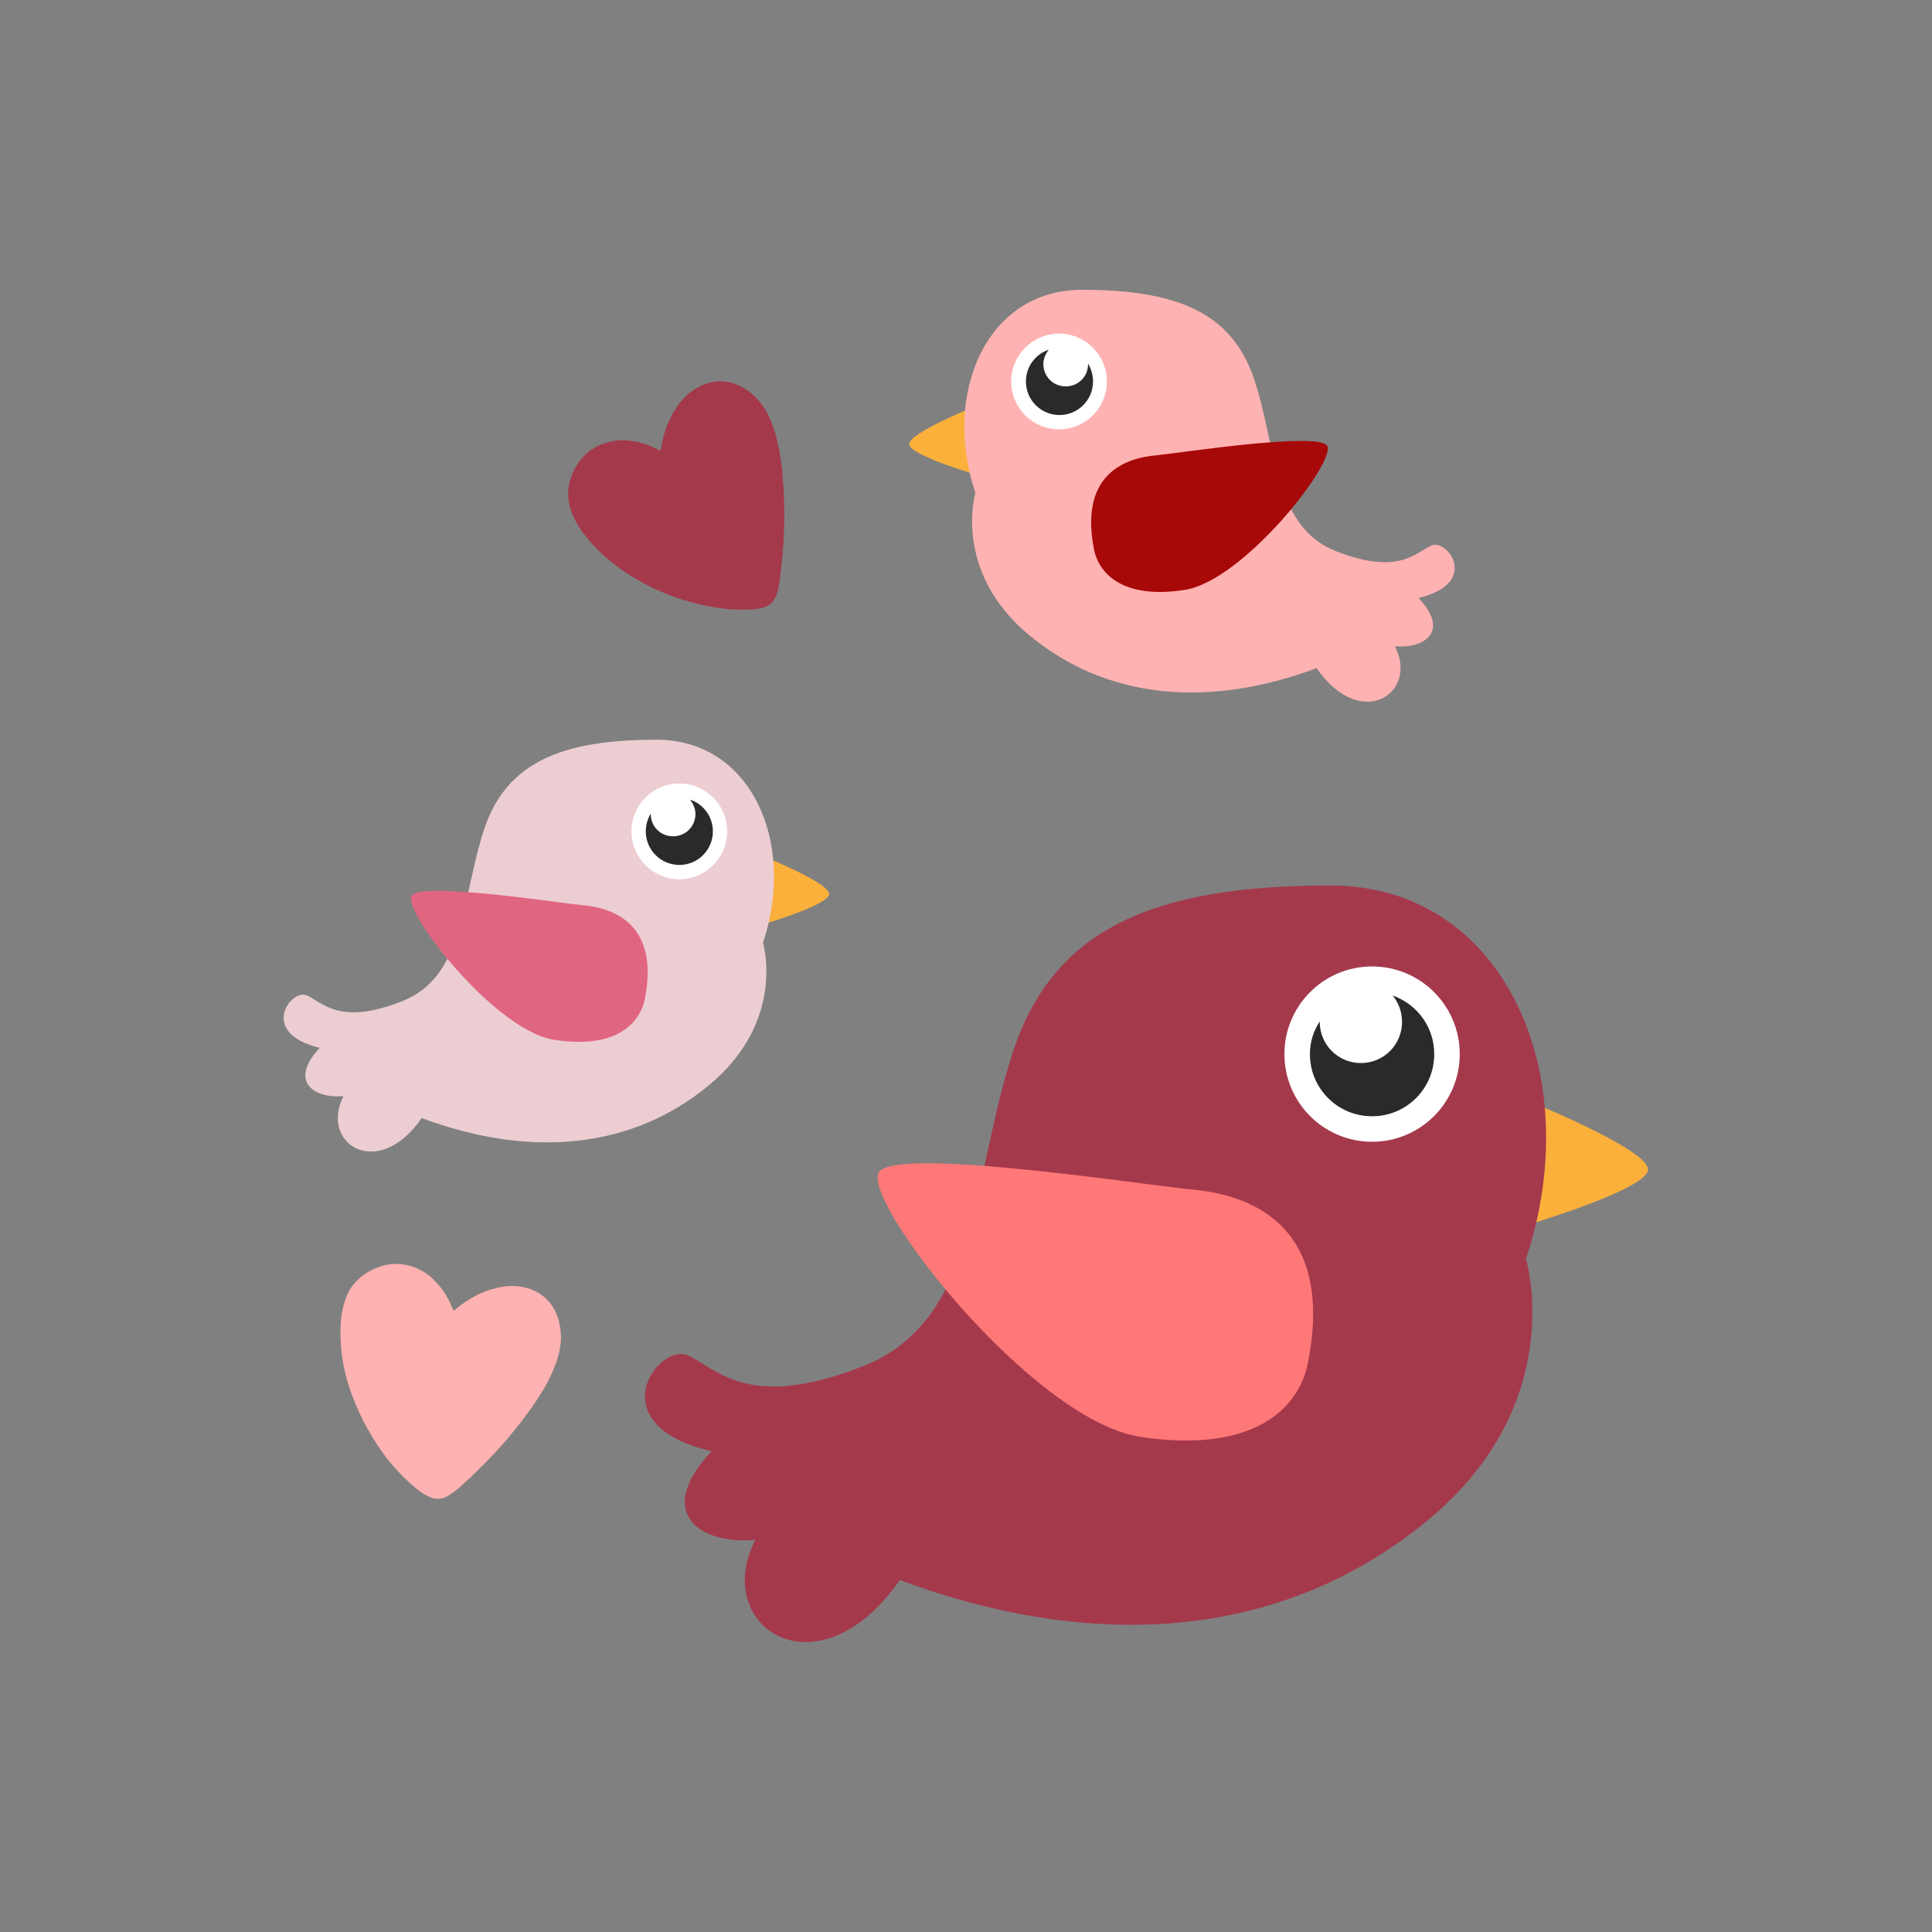 <?xml version="1.0" encoding="utf-8"?>
<!-- Generator: Adobe Illustrator 22.0.1, SVG Export Plug-In . SVG Version: 6.00 Build 0)  -->
<svg version="1.1" id="Calque_1" xmlns="http://www.w3.org/2000/svg" xmlns:xlink="http://www.w3.org/1999/xlink" x="0px" y="0px"
	 viewBox="0 0 432 432" style="enable-background:new 0 0 432 432;" xml:space="preserve">
<rect x="0" y="0" width="432" height="432" fill="#808080" stroke="none"/>
<style type="text/css">
	.st0{fill:#B3A6AD;}
	.st1{fill:#B6B155;}
	.st2{fill:#990033;}
	.st3{fill:#660A1E;}
	.st4{fill:#A7A6AA;}
	.st5{fill:#EF798A;}
	.st6{fill:#FFB2B2;}
	.st7{fill:#A70808;}
	.st8{fill:#DF4646;}
	.st9{fill:#FF7878;}
	.st10{fill:#F2A297;}
	.st11{fill:#BA1717;}
	.st12{fill:#543A3C;}
	.st13{fill:#CA1542;}
	.st14{fill:#E74C6E;}
	.st15{fill:#006837;}
	.st16{fill:#004924;}
	.st17{fill:#D33757;}
	.st18{fill:#E06581;}
	.st19{fill:#014724;}
	.st20{fill:#E14666;}
	.st21{fill:#ABDFD3;}
	.st22{fill:#C5EFE4;}
	.st23{fill:#DC4160;}
	.st24{fill:#A888AD;}
	.st25{fill:#B99BBF;}
	.st26{fill:#F8A362;}
	.st27{fill:#F9B587;}
	.st28{fill:#F2F2F2;}
	.st29{fill:#FDFFFE;}
	.st30{fill:#F2D668;}
	.st31{fill:#F9E4A5;}
	.st32{fill:#F5A6DF;}
	.st33{fill:#F4CEEB;}
	.st34{fill:#CCCCCC;}
	.st35{fill:#FBB03B;}
	.st36{fill:#FFFFFF;}
	.st37{fill:#ECCDD2;}
	.st38{fill:#8AD7AB;}
	.st39{fill:#8FC8E2;}
	.st40{fill:#D3CE94;}
	.st41{fill:#F9CFCF;}
	.st42{fill:#EDE9C3;}
	.st43{fill:#9BD6EA;}
	.st44{fill:#F8D9C4;}
	.st45{fill:#EB678B;}
	.st46{fill:#A5394C;}
	.st47{fill:#DD726C;}
	.st48{fill:#E5847A;}
	.st49{fill:#EF8A7F;}
	.st50{fill:#3CBC91;}
	.st51{fill:#8CC63F;}
	.st52{fill:#B78D5C;}
	.st53{fill:#2A2A2B;}
	.st54{fill:#EBCEC6;}
	.st55{fill:#F49090;}
	.st56{fill:#B3D8E8;}
	.st57{fill:#EFE6E4;}
	.st58{fill:#FBD8E3;}
	.st59{fill:#E48397;}
	.st60{fill:#B2E6F9;}
	.st61{fill:#42210B;}
	.st62{fill:#E0E0E0;}
	.st63{fill:#9D6D47;}
	.st64{fill:#EFD1B4;}
	.st65{fill:#0071BC;}
	.st66{fill:#679CBA;}
	.st67{fill:#DBDCDD;}
	.st68{fill:#DDB28E;}
	.st69{fill:#C69C6D;}
	.st70{fill:#603813;}
	.st71{fill:#8C6239;}
	.st72{fill:#E9EAE4;}
	.st73{fill:#F7931E;}
	.st74{fill:#754C24;}
	.st75{fill:#A67C52;}
	.st76{fill:#9E1E28;}
	.st77{fill:#F15A24;}
	.st78{fill:#E04819;}
	.st79{fill:#009245;}
	.st80{fill:#00552B;}
	.st81{fill:#84821B;}
	.st82{fill:#CD271F;}
	.st83{fill:#BB8130;}
	.st84{fill:#BBBABF;}
	.st85{fill:#E0E0E2;}
	.st86{fill:#C79359;}
	.st87{fill:#BA844F;}
	.st88{fill:#29ABE2;}
	.st89{fill:#EEB752;}
	.st90{fill:#A8B0B2;}
	.st91{fill:#035684;}
	.st92{fill:#EFBF73;}
	.st93{fill:#D3A272;}
	.st94{fill:#C3C8C9;}
	.st95{fill:#EBDCC9;}
	.st96{fill:#EAD696;}
	.st97{fill:#E57ACC;}
	.st98{fill:#8D5F96;}
	.st99{fill:#FFD9E4;}
	.st100{fill:#60BA84;}
	.st101{fill:#CCEDE5;}
	.st102{fill:#E8E8E8;}
	.st103{fill:#F9D2D2;}
	.st104{fill:#B9B9BA;}
	.st105{fill:#939393;}
	.st106{fill:#62612A;}
	.st107{fill:#79484E;}
	.st108{fill:#C2BE5C;}
	.st109{fill:#F1C3A2;}
	.st110{fill:#B2625C;}
	.st111{fill:#E1AE9D;}
	.st112{fill:#7597A0;}
	.st113{fill:#F2DBD5;}
	.st114{fill:#B27C62;}
	.st115{fill:#E6E6E6;}
	.st116{fill:#AF8864;}
	.st117{fill:#F1E9DF;}
	.st118{fill:#9E6A56;}
	.st119{fill:#2E3192;}
	.st120{fill:#EAEAEA;}
	.st121{fill:#1B1464;}
	.st122{fill:#EAE5E6;}
	.st123{fill:#7F9BEA;}
	.st124{fill:#EEBCC5;}
	.st125{fill:#DB8E98;}
	.st126{fill:#B58187;}
	.st127{fill:#80424C;}
	.st128{fill:#F3EED0;}
	.st129{fill:#CCD8B0;}
	.st130{fill:#46653B;}
	.st131{fill:#345129;}
	.st132{fill:#C9A6AC;}
	.st133{fill:#D6B6BA;}
	.st134{fill:#DE7139;}
	.st135{fill:#F2CB56;}
	.st136{fill:#DE3A55;}
	.st137{fill:#CD9586;}
	.st138{fill:#B47468;}
	.st139{fill:#F5DCD8;}
	.st140{fill:#C4BCBF;}
	.st141{fill:#E0B182;}
	.st142{fill:#9B6B61;}
	.st143{fill:#DBB89B;}
	.st144{fill:#DED2D3;}
	.st145{fill:#7D6364;}
	.st146{fill:#F1A3A1;}
	.st147{fill:#B3B3B3;}
	.st148{fill:#F9CEBE;}
	.st149{fill:#142738;}
	.st150{fill:#911928;}
	.st151{fill:#A32F4E;}
	.st152{fill:#7A0118;}
	.st153{fill:#DAE576;}
	.st154{fill:#E87F38;}
	.st155{fill:#F47621;}
	.st156{fill:#BC5B1B;}
	.st157{fill:#E6EF6A;}
	.st158{fill:#7C0101;}
	.st159{fill:#6DA84A;}
	.st160{fill:#83AF6E;}
	.st161{fill:#39B54A;}
	.st162{fill:#812791;}
	.st163{fill:#FC540D;}
	.st164{fill:#DD4410;}
	.st165{fill:#D3CE6A;}
	.st166{fill:#F2C8AD;}
	.st167{fill:#EFB58E;}
	.st168{fill:#F27622;}
	.st169{fill:#8DA34F;}
	.st170{fill:#ACBF77;}
	.st171{fill:#D6C188;}
	.st172{fill:#E5CED4;}
	.st173{fill:#15104F;}
	.st174{fill:#E5E3E3;}
</style>
<g>
	<g>
		<g>
			<path class="st35" d="M218.7,90.6c0,0-15.4,6.1-15.4,8.7c0,2.6,16.5,7.3,16.5,7.3L218.7,90.6z"/>
			<path class="st6" d="M218.1,110.2c-7.5-22.2,2.5-45.4,23.8-45.4s33.5,5.1,38.5,19.9s4.2,32.9,18.2,38.5c14,5.5,17.8,0.5,21.4-1.2
				c3.6-1.7,11.1,8.4-2.8,11.7c7.2,7.7,1,11.4-5.3,10.8c5.4,10.5-7.6,19.2-17.5,4.9c-24.4,9.1-47.1,6.9-64.3-7.4
				S218.1,110.2,218.1,110.2z"/>
			<path class="st7" d="M244.6,122.7c-3.4-17.5,8.1-20.4,14-20.9c5.9-0.6,35.6-5.2,38.1-2.2c2.5,3.1-18.4,30.2-31.8,32.3
				S245.7,128.6,244.6,122.7z"/>
			<g>
				<circle class="st36" cx="236.8" cy="85.3" r="10.7"/>
				<path class="st53" d="M244.4,85.3c0,4.2-3.4,7.5-7.5,7.5c-4.2,0-7.5-3.4-7.5-7.5c0-3.3,2.1-6.1,5.1-7.1c-0.7,0.9-1.2,2-1.2,3.2
					c0,2.8,2.2,5,5,5s5-2.2,5-5v-0.1C244,82.5,244.4,83.8,244.4,85.3z"/>
			</g>
		</g>
		<g>
			<path class="st35" d="M170,191.2c0,0,15.4,6.1,15.4,8.7s-16.5,7.3-16.5,7.3L170,191.2z"/>
			<path class="st37" d="M170.6,210.8c7.5-22.2-2.5-45.4-23.8-45.4s-33.5,5.1-38.5,19.9c-5,14.8-4.2,32.9-18.2,38.5
				s-17.8,0.5-21.4-1.2c-3.6-1.7-11.1,8.4,2.8,11.7c-7.2,7.7-1,11.4,5.3,10.8c-5.4,10.5,7.6,19.2,17.5,4.9
				c24.4,9.1,47.1,6.9,64.3-7.4C175.9,228.2,170.6,210.8,170.6,210.8z"/>
			<path class="st18" d="M144.2,223.3c3.4-17.5-8.1-20.4-14-20.9c-5.9-0.6-35.6-5.2-38.1-2.2c-2.5,3.1,18.4,30.2,31.8,32.3
				S143,229.2,144.2,223.3z"/>
			<g>
				<circle class="st36" cx="151.9" cy="185.9" r="10.7"/>
				<path class="st53" d="M144.4,185.9c0,4.2,3.4,7.5,7.5,7.5c4.2,0,7.5-3.4,7.5-7.5c0-3.3-2.1-6.1-5.1-7.1c0.7,0.9,1.2,2,1.2,3.2
					c0,2.8-2.2,5-5,5s-5-2.2-5-5v-0.1C144.8,183.1,144.4,184.5,144.4,185.9z"/>
			</g>
		</g>
		<g>
			<path class="st35" d="M340.1,245.5c0,0,28.4,11.3,28.4,16s-30.3,13.4-30.3,13.4L340.1,245.5z"/>
			<path class="st46" d="M341.2,281.5c13.7-40.8-4.6-83.5-43.7-83.5s-61.6,9.4-70.8,36.6c-9.2,27.3-7.7,60.6-33.5,70.8
				c-25.8,10.2-32.7,0.8-39.3-2.3s-20.4,15.4,5.2,21.4c-13.3,14.2-1.9,21,9.8,19.8c-10,19.4,13.9,35.4,32.3,9
				c45,16.7,86.6,12.7,118.2-13.5C351,313.6,341.2,281.5,341.2,281.5z"/>
			<path class="st9" d="M292.5,304.5c6.2-32.1-15-37.5-25.8-38.5c-10.8-1-65.6-9.6-70.1-4c-4.6,5.6,33.9,55.6,58.5,59.3
				S290.5,315.4,292.5,304.5z"/>
			<g>
				<circle class="st36" cx="306.8" cy="235.7" r="19.6"/>
				<path class="st53" d="M292.9,235.7c0,7.7,6.2,13.9,13.9,13.9s13.9-6.2,13.9-13.9c0-6.1-3.9-11.2-9.3-13.1
					c1.3,1.6,2.1,3.6,2.1,5.9c0,5.1-4.1,9.2-9.2,9.2c-5.1,0-9.2-4.1-9.2-9.2v-0.1C293.7,230.5,292.9,233,292.9,235.7z"/>
			</g>
		</g>
	</g>
	<g>
		<path class="st6" d="M101.5,293.1c0.4-0.4,0.8-0.7,1.2-1c2.1-1.6,4.3-2.9,6.8-3.7c2-0.6,4-1,6.1-0.8c4.6,0.4,7.9,3.1,9.2,7.2
			c0.5,1.7,0.7,3.4,0.6,5.2c-0.2,2.6-1.1,5.1-2.2,7.5c-1.3,2.8-3,5.4-4.8,7.9c-4.6,6.4-9.9,12.1-15.8,17.3c-0.7,0.6-1.5,1.2-2.3,1.7
			c-0.8,0.5-1.7,0.8-2.7,0.7c-0.6,0-1.2-0.2-1.8-0.5c-1.1-0.5-2-1.2-2.9-1.9c-2.7-2.3-5.1-4.8-7.2-7.7c-3.4-4.7-6-9.8-7.8-15.4
			c-1.4-4.5-2-9.2-1.7-13.9c0.1-2,0.6-4,1.3-5.9c1.1-2.6,3-4.5,5.6-5.8c2.9-1.5,6-1.8,9.1-0.8c2,0.7,3.8,1.8,5.2,3.4
			c1.7,1.7,2.9,3.8,3.8,6C101.3,292.7,101.4,292.9,101.5,293.1z"/>
		<path class="st46" d="M147.7,100.7c0.1-0.6,0.2-1,0.3-1.5c0.5-2.6,1.4-5,2.7-7.2c1.1-1.8,2.4-3.4,4.1-4.6c3.8-2.7,8-2.8,11.7-0.5
			c1.5,0.9,2.8,2.1,3.8,3.5c1.6,2.1,2.5,4.6,3.2,7.1c0.8,3,1.3,6,1.5,9.1c0.7,7.8,0.4,15.6-0.7,23.4c-0.1,1-0.3,1.9-0.6,2.8
			c-0.3,0.9-0.8,1.7-1.5,2.3c-0.5,0.4-1.1,0.6-1.7,0.8c-1.1,0.3-2.3,0.4-3.4,0.4c-3.5,0.1-7-0.3-10.4-1.1c-5.7-1.3-11-3.5-15.9-6.6
			c-4-2.5-7.5-5.6-10.4-9.4c-1.2-1.6-2.2-3.4-2.8-5.3c-0.9-2.7-0.7-5.4,0.4-8c1.3-3,3.4-5.3,6.4-6.5c2-0.8,4-1.1,6.1-0.9
			c2.4,0.2,4.6,1,6.8,2.1C147.3,100.6,147.5,100.6,147.7,100.7z"/>
	</g>
</g>
</svg>
